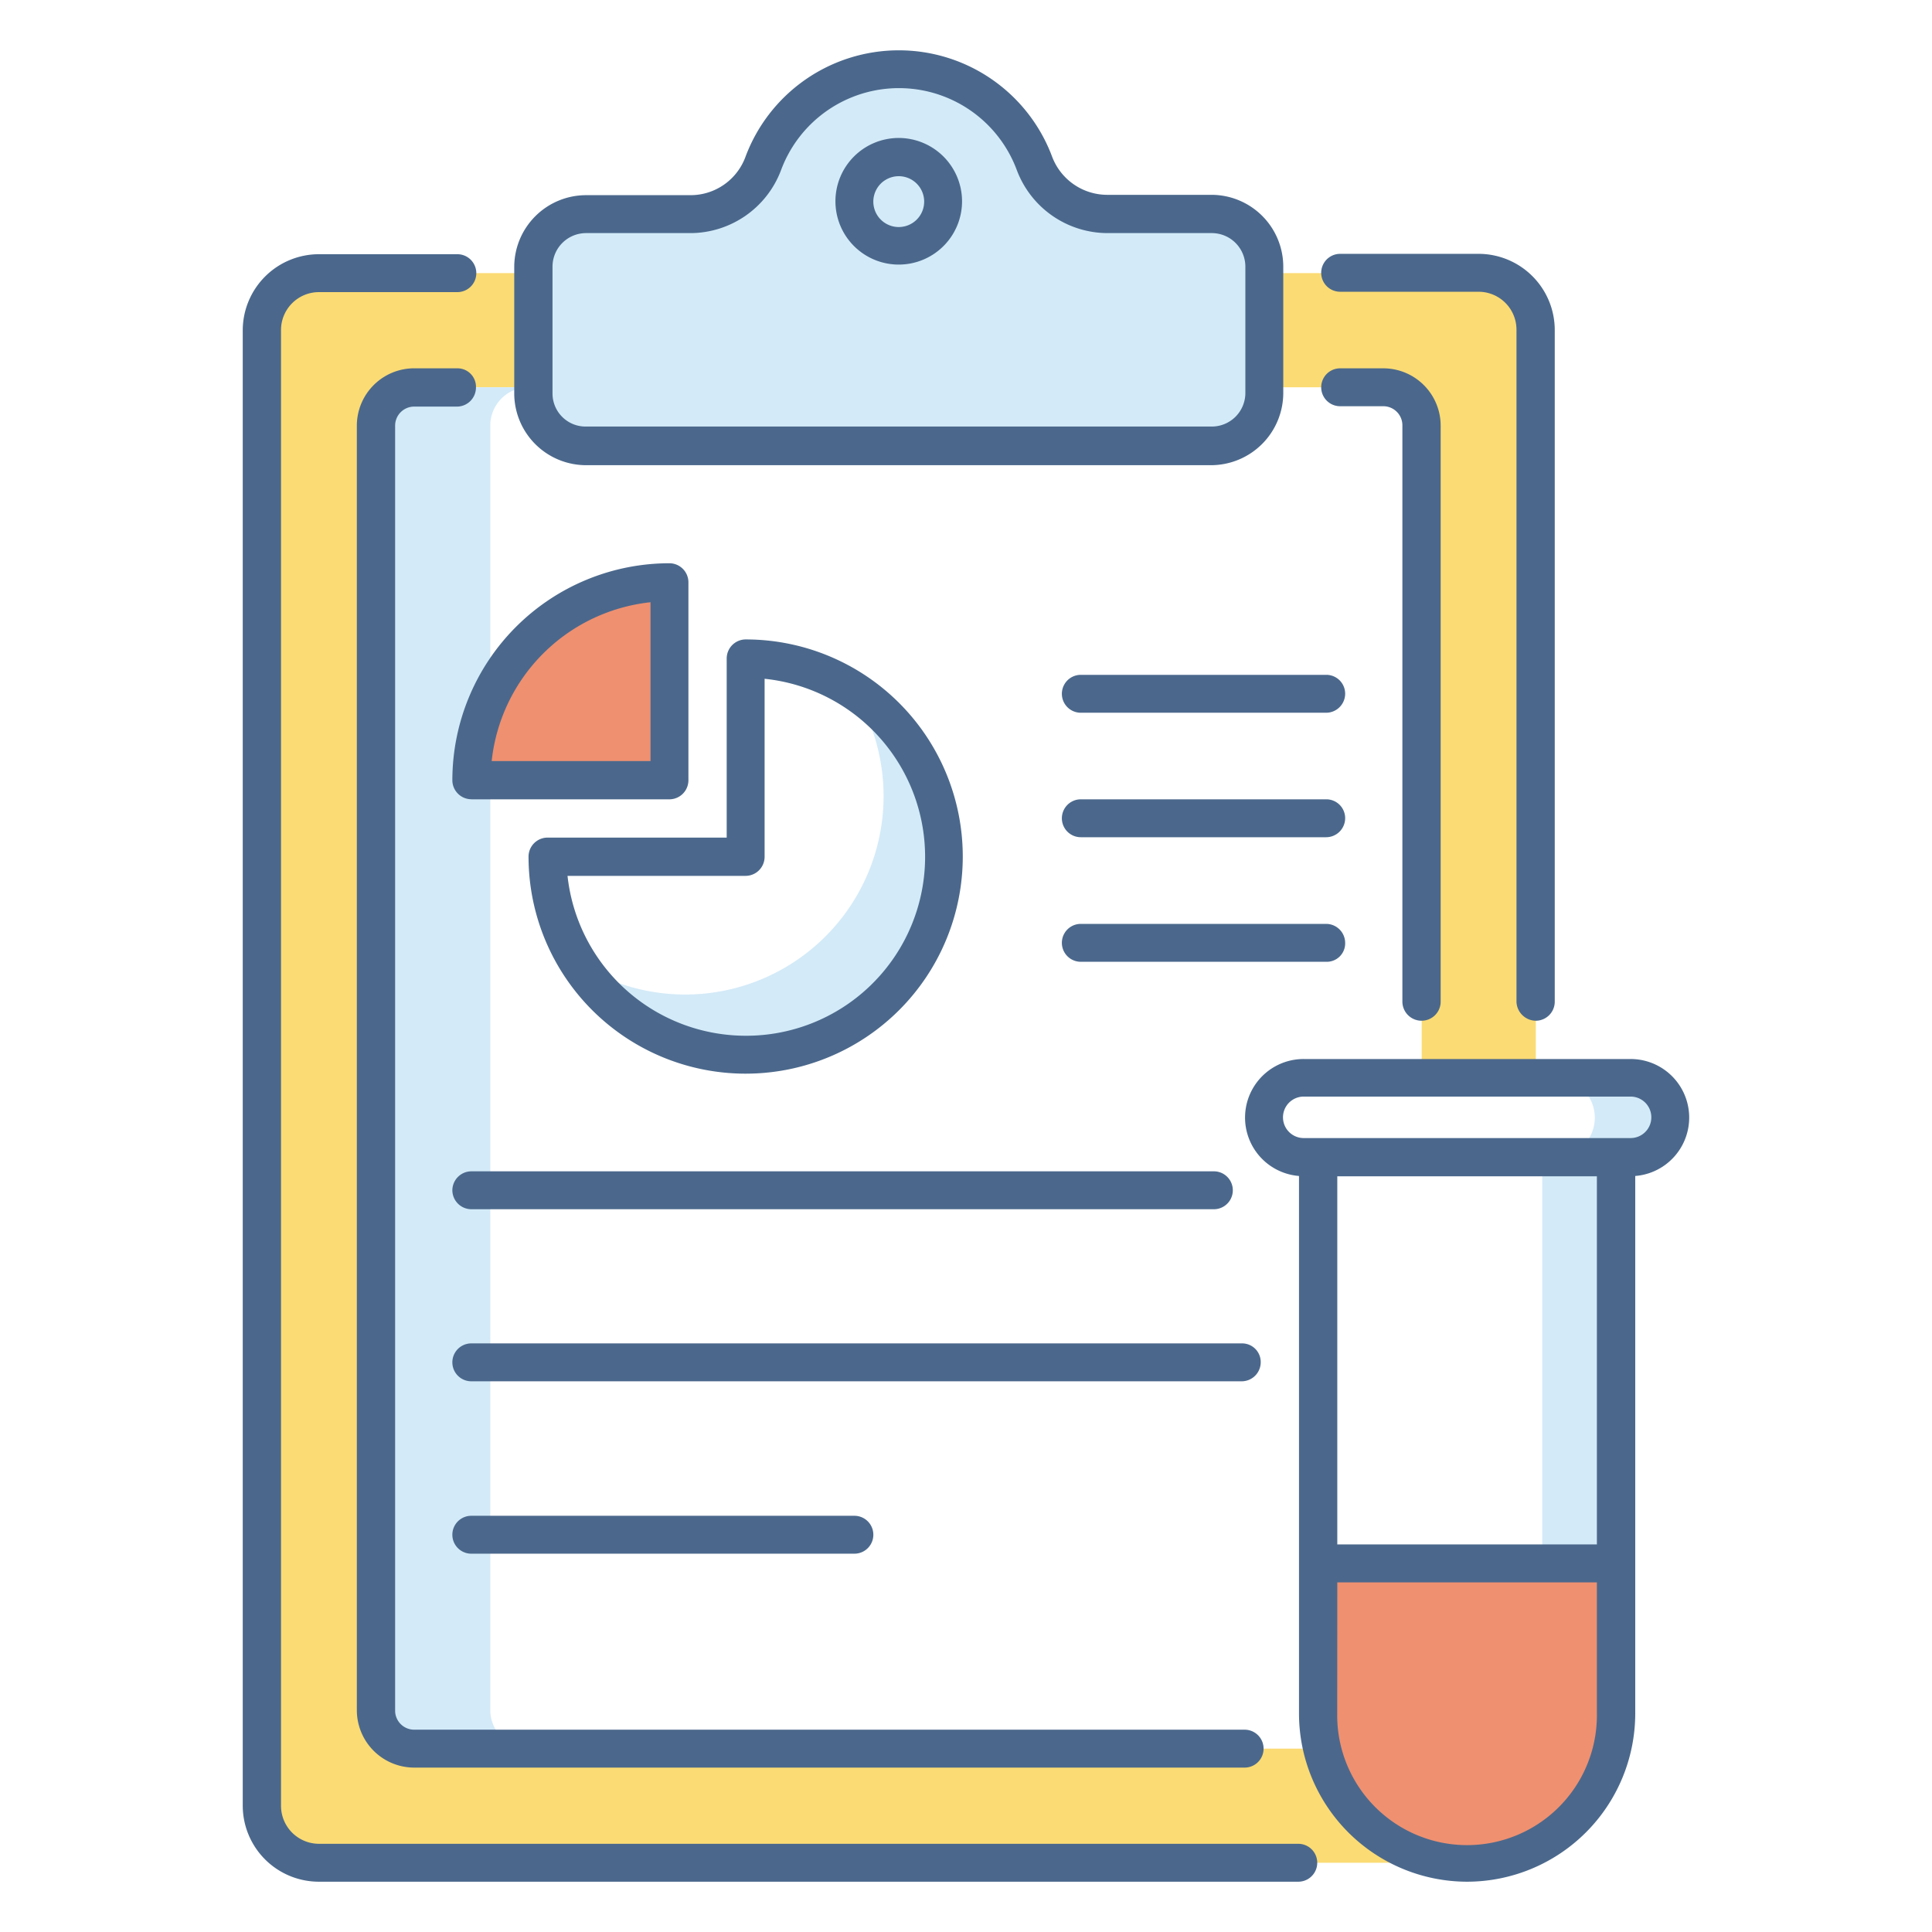 <svg xmlns="http://www.w3.org/2000/svg" xmlns:xlink="http://www.w3.org/1999/xlink" width="142" height="142" viewBox="0 0 95 90">
  <defs>
    <clipPath id="clip-path">
      <rect id="Rectangle_12355" data-name="Rectangle 12355" width="95" height="90" transform="translate(3118.207 -15872.974)" fill="#fff" stroke="#707070" stroke-width="1"/>
    </clipPath>
  </defs>
  <g id="Mask_Group_6" data-name="Mask Group 6" transform="translate(-3118.207 15872.974)" clip-path="url(#clip-path)">
    <g id="_x32_2_lab_Report" transform="translate(3130.143 -15873)">
      <g id="Group_119149" data-name="Group 119149" transform="translate(0)">
        <g id="Group_119147" data-name="Group 119147" transform="translate(0.95 0.932)">
          <g id="Group_119140" data-name="Group 119140" transform="translate(0 10.025)">
            <path id="Path_54458" data-name="Path 54458" d="M72.345,49.8V13.018a2.792,2.792,0,0,0-2.8-2.8H12.509a2.792,2.792,0,0,0-2.8,2.8V85.57a2.8,2.8,0,0,0,2.8,2.814H68.985a7.306,7.306,0,0,1-7.106-5.611H17.188a1.884,1.884,0,0,1-1.882-1.882V17.714a1.873,1.873,0,0,1,1.882-1.882H64.852a1.884,1.884,0,0,1,1.882,1.882v32.1ZM70.41,88.243a7.861,7.861,0,0,1-1.442.141h.58a2.853,2.853,0,0,0,.862-.141Z" transform="translate(-9.713 -10.221)" fill="#fbdb74"/>
          </g>
          <g id="Group_119141" data-name="Group 119141" transform="translate(5.611 15.636)">
            <path id="Path_54459" data-name="Path 54459" d="M22.439,82.379H16.828A1.884,1.884,0,0,1,14.946,80.5V17.337a1.873,1.873,0,0,1,1.882-1.882h5.611a1.884,1.884,0,0,0-1.882,1.882V80.514A1.88,1.88,0,0,0,22.439,82.379Z" transform="translate(-14.946 -15.455)" fill="#d3eaf8"/>
          </g>
          <g id="Group_119142" data-name="Group 119142" transform="translate(13.35)">
            <path id="Path_54460" data-name=" Path 54460" d="M58.08,10.578v6.209a2.59,2.59,0,0,1-2.585,2.585H24.75a2.59,2.59,0,0,1-2.585-2.585V10.578A2.59,2.59,0,0,1,24.75,7.993h5.136a3.8,3.8,0,0,0,3.57-2.48,7.119,7.119,0,0,1,13.35,0,3.8,3.8,0,0,0,3.57,2.48h5.136a2.586,2.586,0,0,1,2.568,2.585Z" transform="translate(-22.165 -0.87)" fill="#d3eaf8"/>
          </g>
          <g id="Group_119143" data-name="Group 119143" transform="translate(15.566 30.498)">
            <path id="Path_54461" data-name="Path 54461" d="M42.19,37.532a9.751,9.751,0,0,1-17.958,5.259A9.757,9.757,0,0,0,37.7,29.318a9.776,9.776,0,0,1,4.485,8.214Z" transform="translate(-24.232 -29.318)" fill="#d3eaf8"/>
          </g>
          <g id="Group_119144" data-name="Group 119144" transform="translate(10.289 25.222)">
            <path id="Path_54462" data-name="Path 54462" d="M29.054,24.4A9.743,9.743,0,0,0,19.31,34.14h9.744Z" transform="translate(-19.31 -24.396)" fill="#ef9070"/>
          </g>
          <g id="Group_119145" data-name="Group 119145" transform="translate(57.444 49.599)">
            <path id="Path_54463" data-name="Path 54463" d="M75.1,49.087a1.959,1.959,0,0,1-1.952,1.952h-.721V78.39a7.326,7.326,0,0,1-7.317,7.334A6.914,6.914,0,0,1,63.3,85.5,7.306,7.306,0,0,0,68.8,78.407V51.04h.721a1.952,1.952,0,0,0,0-3.9h3.623A1.959,1.959,0,0,1,75.1,49.087Z" transform="translate(-63.295 -47.135)" fill="#d3eaf8"/>
          </g>
          <g id="Group_119146" data-name="Group 119146" transform="translate(51.939 73.467)">
            <path id="Path_54464" data-name="Path 54464" d="M58.16,69.4v7.387a7.317,7.317,0,0,0,14.634,0V69.4Z" transform="translate(-58.16 -69.398)" fill="#ef9070"/>
          </g>
        </g>
        <g id="Group_119148" data-name="Group 119148">
          <path id="Path_54465" data-name="Path 54465" d="M12.573,89.379H60.73a.932.932,0,1,0,0-1.864H12.573a1.869,1.869,0,0,1-1.864-1.882V13.08a1.865,1.865,0,0,1,1.864-1.864H19.38a.932.932,0,1,0,0-1.864H12.573A3.749,3.749,0,0,0,8.827,13.1V85.65a3.746,3.746,0,0,0,3.746,3.729Z" transform="translate(-8.827 0.674)" fill="#4b688c"/>
          <path id="Path_54466" data-name="Path 54466" d="M68.844,47.045a.938.938,0,0,0,.932-.932V13.081A3.749,3.749,0,0,0,66.03,9.335H59.224a.932.932,0,0,0,0,1.864H66.03a1.865,1.865,0,0,1,1.864,1.864V46.113A.966.966,0,0,0,68.844,47.045Z" transform="translate(-5.262 0.673)" fill="#4b688c"/>
          <path id="Path_54467" data-name="Path 54467" d="M18.985,14.585H16.874A2.822,2.822,0,0,0,14.06,17.4V80.577a2.822,2.822,0,0,0,2.814,2.814h40.84a.932.932,0,1,0,0-1.864H16.874a.938.938,0,0,1-.932-.932V17.4a.938.938,0,0,1,.932-.932h2.111a.938.938,0,0,0,.932-.932.91.91,0,0,0-.932-.95Z" transform="translate(-8.449 1.051)" fill="#4b688c"/>
          <path id="Path_54468" data-name="Path 54468" d="M63.234,46.666a.938.938,0,0,0,.932-.932V17.4a2.822,2.822,0,0,0-2.814-2.814H59.224a.932.932,0,0,0,0,1.864h2.128a.938.938,0,0,1,.932.932V45.734A.942.942,0,0,0,63.234,46.666Z" transform="translate(-5.262 1.051)" fill="#4b688c"/>
          <path id="Path_54469" data-name="Path 54469" d="M59.094,16.867V10.641a3.535,3.535,0,0,0-3.535-3.535H50.423a2.9,2.9,0,0,1-2.691-1.864,8.047,8.047,0,0,0-15.091.018A2.879,2.879,0,0,1,29.95,7.123H24.814a3.535,3.535,0,0,0-3.535,3.535v6.209A3.535,3.535,0,0,0,24.814,20.4H55.559a3.558,3.558,0,0,0,3.535-3.535Zm-35.933,0V10.641a1.651,1.651,0,0,1,1.653-1.653H29.95a4.776,4.776,0,0,0,4.45-3.1,6.183,6.183,0,0,1,11.591,0,4.776,4.776,0,0,0,4.45,3.1h5.136a1.651,1.651,0,0,1,1.653,1.653V16.85A1.651,1.651,0,0,1,55.576,18.5H24.814a1.626,1.626,0,0,1-1.653-1.636Z" transform="translate(-7.929 0)" fill="#4b688c"/>
          <path id="Path_54470" data-name="Path 54470" d="M39.125,4.02a3.113,3.113,0,1,0,3.113,3.113A3.119,3.119,0,0,0,39.125,4.02Zm0,4.38a1.249,1.249,0,0,1,0-2.5,1.249,1.249,0,1,1,0,2.5Z" transform="translate(-6.868 0.29)" fill="#4b688c"/>
          <path id="Path_54471" data-name="Path 54471" d="M32.611,27.021a.938.938,0,0,0-.932.932v8.812H22.867a.938.938,0,0,0-.932.932A10.676,10.676,0,1,0,32.611,27.021Zm0,19.488a8.822,8.822,0,0,1-8.759-7.862h8.759a.938.938,0,0,0,.932-.932V28.956a8.8,8.8,0,0,1-.932,17.553Z" transform="translate(-7.882 1.947)" fill="#4b688c"/>
          <path id="Path_54472" data-name="Path 54472" d="M19.373,35.135h9.744a.938.938,0,0,0,.932-.932V24.459a.938.938,0,0,0-.932-.932A10.682,10.682,0,0,0,18.441,34.2a.938.938,0,0,0,.932.932Zm8.812-9.691v7.809H20.375A8.8,8.8,0,0,1,28.185,25.444Z" transform="translate(-8.134 1.695)" fill="#4b688c"/>
          <path id="Path_54473" data-name="Path 54473" d="M59.395,28.645H47.329a.932.932,0,1,0,0,1.864H59.395a.938.938,0,0,0,.932-.932A.927.927,0,0,0,59.395,28.645Z" transform="translate(-6.119 2.064)" fill="#4b688c"/>
          <path id="Path_54474" data-name="Path 54474" d="M59.395,34.355H47.329a.932.932,0,0,0,0,1.864H59.395a.938.938,0,0,0,.932-.932A.927.927,0,0,0,59.395,34.355Z" transform="translate(-6.119 2.475)" fill="#4b688c"/>
          <path id="Path_54475" data-name="Path 54475" d="M60.327,41a.938.938,0,0,0-.932-.932H47.329a.932.932,0,0,0,0,1.864H59.395A.906.906,0,0,0,60.327,41Z" transform="translate(-6.119 2.887)" fill="#4b688c"/>
          <path id="Path_54476" data-name="Path 54476" d="M18.441,52.349a.938.938,0,0,0,.932.932H55.886a.932.932,0,0,0,0-1.864H19.373A.938.938,0,0,0,18.441,52.349Z" transform="translate(-8.134 3.705)" fill="#4b688c"/>
          <path id="Path_54477" data-name="Path 54477" d="M57.258,59.309H19.373a.932.932,0,1,0,0,1.864H57.258a.938.938,0,0,0,.932-.932A.916.916,0,0,0,57.258,59.309Z" transform="translate(-8.134 4.274)" fill="#4b688c"/>
          <path id="Path_54478" data-name="Path 54478" d="M19.373,69.081H38.21a.932.932,0,0,0,0-1.864H19.373a.932.932,0,1,0,0,1.864Z" transform="translate(-8.134 4.843)" fill="#4b688c"/>
          <path id="Path_54479" data-name="Path 54479" d="M65.719,86.719a8.28,8.28,0,0,0,8.267-8.267V52.017a2.88,2.88,0,0,0-.229-5.751H57.681a2.88,2.88,0,0,0-.229,5.751V78.452A8.279,8.279,0,0,0,65.719,86.719ZM72.1,70.133H59.335v-18.1H72.1ZM58.385,50.153h-.7a1.02,1.02,0,0,1,0-2.04H73.757a1.02,1.02,0,0,1,0,2.04H58.385ZM59.335,72H72.1v6.455a6.385,6.385,0,1,1-12.769,0Z" transform="translate(-5.514 3.334)" fill="#4b688c"/>
        </g>
      </g>
    </g>
  </g>
</svg>
